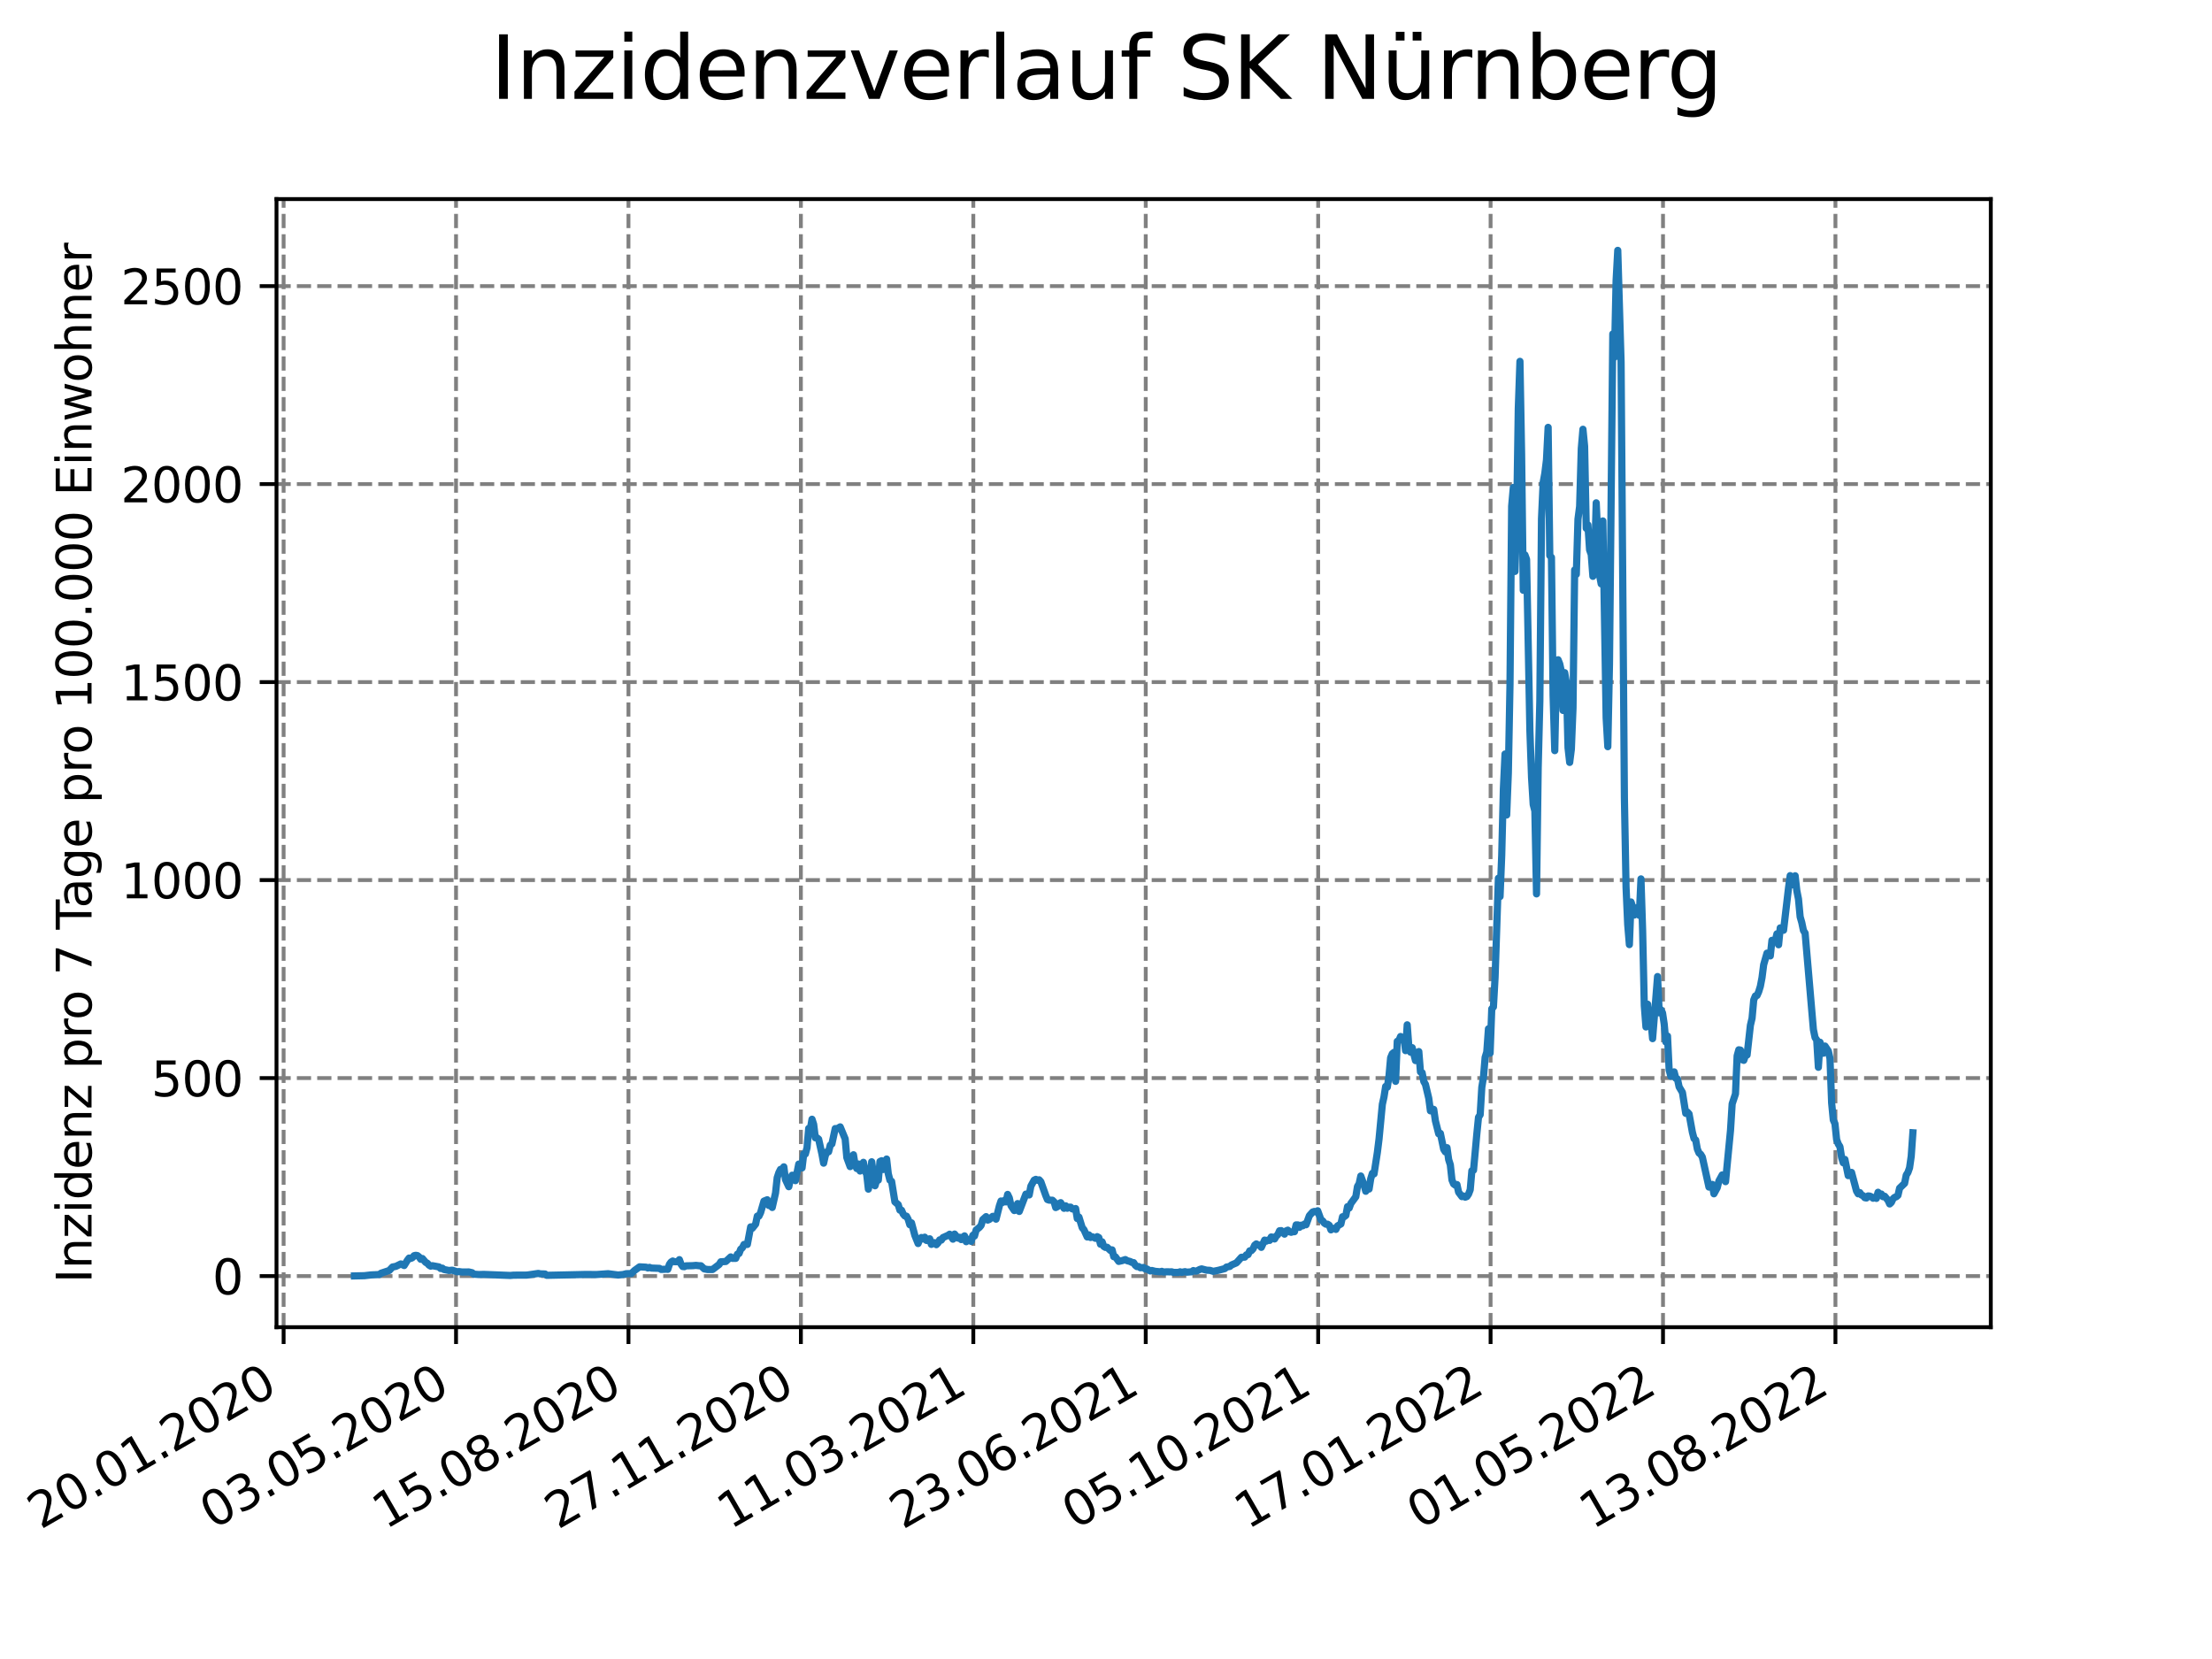 <?xml version="1.0" encoding="utf-8" standalone="no"?>
<!DOCTYPE svg PUBLIC "-//W3C//DTD SVG 1.1//EN"
  "http://www.w3.org/Graphics/SVG/1.1/DTD/svg11.dtd">
<svg xmlns:xlink="http://www.w3.org/1999/xlink" width="460.8pt" height="345.6pt" viewBox="0 0 460.8 345.6" xmlns="http://www.w3.org/2000/svg" version="1.1">
 <defs>
  <style type="text/css">*{stroke-linejoin: round; stroke-linecap: butt}</style>
 </defs>
 <g id="figure_1">
  <g id="patch_1">
   <path d="M 0 345.6 
L 460.8 345.6 
L 460.8 0 
L 0 0 
z
" style="fill: #ffffff"/>
  </g>
  <g id="axes_1">
   <g id="patch_2">
    <path d="M 57.6 276.48 
L 414.72 276.48 
L 414.72 41.472 
L 57.6 41.472 
z
" style="fill: #ffffff"/>
   </g>
   <g id="matplotlib.axis_1">
    <g id="xtick_1">
     <g id="line2d_1">
      <path d="M 59.082 276.48 
L 59.082 41.472 
" clip-path="url(#p23ac01b1e4)" style="fill: none; stroke-dasharray: 2.96,1.28; stroke-dashoffset: 0; stroke: #808080; stroke-width: 0.8"/>
     </g>
     <g id="line2d_2">
      <defs>
       <path id="m2b9b65c27c" d="M 0 0 
L 0 3.5 
" style="stroke: #000000; stroke-width: 0.8"/>
      </defs>
      <g>
       <use xlink:href="#m2b9b65c27c" x="59.082" y="276.48" style="stroke: #000000; stroke-width: 0.8"/>
      </g>
     </g>
     <g id="text_1">
      <!-- 20.01.2020 -->
      <g transform="translate(8.457 318.689) rotate(-30) scale(0.1 -0.1)">
       <defs>
        <path id="DejaVuSans-32" d="M 1228 531 
L 3431 531 
L 3431 0 
L 469 0 
L 469 531 
Q 828 903 1448 1529 
Q 2069 2156 2228 2338 
Q 2531 2678 2651 2914 
Q 2772 3150 2772 3378 
Q 2772 3750 2511 3984 
Q 2250 4219 1831 4219 
Q 1534 4219 1204 4116 
Q 875 4013 500 3803 
L 500 4441 
Q 881 4594 1212 4672 
Q 1544 4750 1819 4750 
Q 2544 4750 2975 4387 
Q 3406 4025 3406 3419 
Q 3406 3131 3298 2873 
Q 3191 2616 2906 2266 
Q 2828 2175 2409 1742 
Q 1991 1309 1228 531 
z
" transform="scale(0.016)"/>
        <path id="DejaVuSans-30" d="M 2034 4250 
Q 1547 4250 1301 3770 
Q 1056 3291 1056 2328 
Q 1056 1369 1301 889 
Q 1547 409 2034 409 
Q 2525 409 2770 889 
Q 3016 1369 3016 2328 
Q 3016 3291 2770 3770 
Q 2525 4250 2034 4250 
z
M 2034 4750 
Q 2819 4750 3233 4129 
Q 3647 3509 3647 2328 
Q 3647 1150 3233 529 
Q 2819 -91 2034 -91 
Q 1250 -91 836 529 
Q 422 1150 422 2328 
Q 422 3509 836 4129 
Q 1250 4750 2034 4750 
z
" transform="scale(0.016)"/>
        <path id="DejaVuSans-2e" d="M 684 794 
L 1344 794 
L 1344 0 
L 684 0 
L 684 794 
z
" transform="scale(0.016)"/>
        <path id="DejaVuSans-31" d="M 794 531 
L 1825 531 
L 1825 4091 
L 703 3866 
L 703 4441 
L 1819 4666 
L 2450 4666 
L 2450 531 
L 3481 531 
L 3481 0 
L 794 0 
L 794 531 
z
" transform="scale(0.016)"/>
       </defs>
       <use xlink:href="#DejaVuSans-32"/>
       <use xlink:href="#DejaVuSans-30" x="63.623"/>
       <use xlink:href="#DejaVuSans-2e" x="127.246"/>
       <use xlink:href="#DejaVuSans-30" x="159.033"/>
       <use xlink:href="#DejaVuSans-31" x="222.656"/>
       <use xlink:href="#DejaVuSans-2e" x="286.279"/>
       <use xlink:href="#DejaVuSans-32" x="318.066"/>
       <use xlink:href="#DejaVuSans-30" x="381.689"/>
       <use xlink:href="#DejaVuSans-32" x="445.312"/>
       <use xlink:href="#DejaVuSans-30" x="508.936"/>
      </g>
     </g>
    </g>
    <g id="xtick_2">
     <g id="line2d_3">
      <path d="M 95.001 276.48 
L 95.001 41.472 
" clip-path="url(#p23ac01b1e4)" style="fill: none; stroke-dasharray: 2.96,1.28; stroke-dashoffset: 0; stroke: #808080; stroke-width: 0.8"/>
     </g>
     <g id="line2d_4">
      <g>
       <use xlink:href="#m2b9b65c27c" x="95.001" y="276.48" style="stroke: #000000; stroke-width: 0.8"/>
      </g>
     </g>
     <g id="text_2">
      <!-- 03.05.2020 -->
      <g transform="translate(44.376 318.689) rotate(-30) scale(0.1 -0.1)">
       <defs>
        <path id="DejaVuSans-33" d="M 2597 2516 
Q 3050 2419 3304 2112 
Q 3559 1806 3559 1356 
Q 3559 666 3084 287 
Q 2609 -91 1734 -91 
Q 1441 -91 1130 -33 
Q 819 25 488 141 
L 488 750 
Q 750 597 1062 519 
Q 1375 441 1716 441 
Q 2309 441 2620 675 
Q 2931 909 2931 1356 
Q 2931 1769 2642 2001 
Q 2353 2234 1838 2234 
L 1294 2234 
L 1294 2753 
L 1863 2753 
Q 2328 2753 2575 2939 
Q 2822 3125 2822 3475 
Q 2822 3834 2567 4026 
Q 2313 4219 1838 4219 
Q 1578 4219 1281 4162 
Q 984 4106 628 3988 
L 628 4550 
Q 988 4650 1302 4700 
Q 1616 4750 1894 4750 
Q 2613 4750 3031 4423 
Q 3450 4097 3450 3541 
Q 3450 3153 3228 2886 
Q 3006 2619 2597 2516 
z
" transform="scale(0.016)"/>
        <path id="DejaVuSans-35" d="M 691 4666 
L 3169 4666 
L 3169 4134 
L 1269 4134 
L 1269 2991 
Q 1406 3038 1543 3061 
Q 1681 3084 1819 3084 
Q 2600 3084 3056 2656 
Q 3513 2228 3513 1497 
Q 3513 744 3044 326 
Q 2575 -91 1722 -91 
Q 1428 -91 1123 -41 
Q 819 9 494 109 
L 494 744 
Q 775 591 1075 516 
Q 1375 441 1709 441 
Q 2250 441 2565 725 
Q 2881 1009 2881 1497 
Q 2881 1984 2565 2268 
Q 2250 2553 1709 2553 
Q 1456 2553 1204 2497 
Q 953 2441 691 2322 
L 691 4666 
z
" transform="scale(0.016)"/>
       </defs>
       <use xlink:href="#DejaVuSans-30"/>
       <use xlink:href="#DejaVuSans-33" x="63.623"/>
       <use xlink:href="#DejaVuSans-2e" x="127.246"/>
       <use xlink:href="#DejaVuSans-30" x="159.033"/>
       <use xlink:href="#DejaVuSans-35" x="222.656"/>
       <use xlink:href="#DejaVuSans-2e" x="286.279"/>
       <use xlink:href="#DejaVuSans-32" x="318.066"/>
       <use xlink:href="#DejaVuSans-30" x="381.689"/>
       <use xlink:href="#DejaVuSans-32" x="445.312"/>
       <use xlink:href="#DejaVuSans-30" x="508.936"/>
      </g>
     </g>
    </g>
    <g id="xtick_3">
     <g id="line2d_5">
      <path d="M 130.921 276.48 
L 130.921 41.472 
" clip-path="url(#p23ac01b1e4)" style="fill: none; stroke-dasharray: 2.96,1.28; stroke-dashoffset: 0; stroke: #808080; stroke-width: 0.8"/>
     </g>
     <g id="line2d_6">
      <g>
       <use xlink:href="#m2b9b65c27c" x="130.921" y="276.48" style="stroke: #000000; stroke-width: 0.8"/>
      </g>
     </g>
     <g id="text_3">
      <!-- 15.08.2020 -->
      <g transform="translate(80.295 318.689) rotate(-30) scale(0.1 -0.1)">
       <defs>
        <path id="DejaVuSans-38" d="M 2034 2216 
Q 1584 2216 1326 1975 
Q 1069 1734 1069 1313 
Q 1069 891 1326 650 
Q 1584 409 2034 409 
Q 2484 409 2743 651 
Q 3003 894 3003 1313 
Q 3003 1734 2745 1975 
Q 2488 2216 2034 2216 
z
M 1403 2484 
Q 997 2584 770 2862 
Q 544 3141 544 3541 
Q 544 4100 942 4425 
Q 1341 4750 2034 4750 
Q 2731 4750 3128 4425 
Q 3525 4100 3525 3541 
Q 3525 3141 3298 2862 
Q 3072 2584 2669 2484 
Q 3125 2378 3379 2068 
Q 3634 1759 3634 1313 
Q 3634 634 3220 271 
Q 2806 -91 2034 -91 
Q 1263 -91 848 271 
Q 434 634 434 1313 
Q 434 1759 690 2068 
Q 947 2378 1403 2484 
z
M 1172 3481 
Q 1172 3119 1398 2916 
Q 1625 2713 2034 2713 
Q 2441 2713 2670 2916 
Q 2900 3119 2900 3481 
Q 2900 3844 2670 4047 
Q 2441 4250 2034 4250 
Q 1625 4250 1398 4047 
Q 1172 3844 1172 3481 
z
" transform="scale(0.016)"/>
       </defs>
       <use xlink:href="#DejaVuSans-31"/>
       <use xlink:href="#DejaVuSans-35" x="63.623"/>
       <use xlink:href="#DejaVuSans-2e" x="127.246"/>
       <use xlink:href="#DejaVuSans-30" x="159.033"/>
       <use xlink:href="#DejaVuSans-38" x="222.656"/>
       <use xlink:href="#DejaVuSans-2e" x="286.279"/>
       <use xlink:href="#DejaVuSans-32" x="318.066"/>
       <use xlink:href="#DejaVuSans-30" x="381.689"/>
       <use xlink:href="#DejaVuSans-32" x="445.312"/>
       <use xlink:href="#DejaVuSans-30" x="508.936"/>
      </g>
     </g>
    </g>
    <g id="xtick_4">
     <g id="line2d_7">
      <path d="M 166.84 276.48 
L 166.84 41.472 
" clip-path="url(#p23ac01b1e4)" style="fill: none; stroke-dasharray: 2.96,1.28; stroke-dashoffset: 0; stroke: #808080; stroke-width: 0.8"/>
     </g>
     <g id="line2d_8">
      <g>
       <use xlink:href="#m2b9b65c27c" x="166.84" y="276.48" style="stroke: #000000; stroke-width: 0.8"/>
      </g>
     </g>
     <g id="text_4">
      <!-- 27.11.2020 -->
      <g transform="translate(116.215 318.689) rotate(-30) scale(0.1 -0.1)">
       <defs>
        <path id="DejaVuSans-37" d="M 525 4666 
L 3525 4666 
L 3525 4397 
L 1831 0 
L 1172 0 
L 2766 4134 
L 525 4134 
L 525 4666 
z
" transform="scale(0.016)"/>
       </defs>
       <use xlink:href="#DejaVuSans-32"/>
       <use xlink:href="#DejaVuSans-37" x="63.623"/>
       <use xlink:href="#DejaVuSans-2e" x="127.246"/>
       <use xlink:href="#DejaVuSans-31" x="159.033"/>
       <use xlink:href="#DejaVuSans-31" x="222.656"/>
       <use xlink:href="#DejaVuSans-2e" x="286.279"/>
       <use xlink:href="#DejaVuSans-32" x="318.066"/>
       <use xlink:href="#DejaVuSans-30" x="381.689"/>
       <use xlink:href="#DejaVuSans-32" x="445.312"/>
       <use xlink:href="#DejaVuSans-30" x="508.936"/>
      </g>
     </g>
    </g>
    <g id="xtick_5">
     <g id="line2d_9">
      <path d="M 202.759 276.48 
L 202.759 41.472 
" clip-path="url(#p23ac01b1e4)" style="fill: none; stroke-dasharray: 2.96,1.28; stroke-dashoffset: 0; stroke: #808080; stroke-width: 0.8"/>
     </g>
     <g id="line2d_10">
      <g>
       <use xlink:href="#m2b9b65c27c" x="202.759" y="276.48" style="stroke: #000000; stroke-width: 0.8"/>
      </g>
     </g>
     <g id="text_5">
      <!-- 11.03.2021 -->
      <g transform="translate(152.134 318.689) rotate(-30) scale(0.1 -0.1)">
       <use xlink:href="#DejaVuSans-31"/>
       <use xlink:href="#DejaVuSans-31" x="63.623"/>
       <use xlink:href="#DejaVuSans-2e" x="127.246"/>
       <use xlink:href="#DejaVuSans-30" x="159.033"/>
       <use xlink:href="#DejaVuSans-33" x="222.656"/>
       <use xlink:href="#DejaVuSans-2e" x="286.279"/>
       <use xlink:href="#DejaVuSans-32" x="318.066"/>
       <use xlink:href="#DejaVuSans-30" x="381.689"/>
       <use xlink:href="#DejaVuSans-32" x="445.312"/>
       <use xlink:href="#DejaVuSans-31" x="508.936"/>
      </g>
     </g>
    </g>
    <g id="xtick_6">
     <g id="line2d_11">
      <path d="M 238.678 276.48 
L 238.678 41.472 
" clip-path="url(#p23ac01b1e4)" style="fill: none; stroke-dasharray: 2.96,1.28; stroke-dashoffset: 0; stroke: #808080; stroke-width: 0.8"/>
     </g>
     <g id="line2d_12">
      <g>
       <use xlink:href="#m2b9b65c27c" x="238.678" y="276.48" style="stroke: #000000; stroke-width: 0.8"/>
      </g>
     </g>
     <g id="text_6">
      <!-- 23.06.2021 -->
      <g transform="translate(188.053 318.689) rotate(-30) scale(0.1 -0.1)">
       <defs>
        <path id="DejaVuSans-36" d="M 2113 2584 
Q 1688 2584 1439 2293 
Q 1191 2003 1191 1497 
Q 1191 994 1439 701 
Q 1688 409 2113 409 
Q 2538 409 2786 701 
Q 3034 994 3034 1497 
Q 3034 2003 2786 2293 
Q 2538 2584 2113 2584 
z
M 3366 4563 
L 3366 3988 
Q 3128 4100 2886 4159 
Q 2644 4219 2406 4219 
Q 1781 4219 1451 3797 
Q 1122 3375 1075 2522 
Q 1259 2794 1537 2939 
Q 1816 3084 2150 3084 
Q 2853 3084 3261 2657 
Q 3669 2231 3669 1497 
Q 3669 778 3244 343 
Q 2819 -91 2113 -91 
Q 1303 -91 875 529 
Q 447 1150 447 2328 
Q 447 3434 972 4092 
Q 1497 4750 2381 4750 
Q 2619 4750 2861 4703 
Q 3103 4656 3366 4563 
z
" transform="scale(0.016)"/>
       </defs>
       <use xlink:href="#DejaVuSans-32"/>
       <use xlink:href="#DejaVuSans-33" x="63.623"/>
       <use xlink:href="#DejaVuSans-2e" x="127.246"/>
       <use xlink:href="#DejaVuSans-30" x="159.033"/>
       <use xlink:href="#DejaVuSans-36" x="222.656"/>
       <use xlink:href="#DejaVuSans-2e" x="286.279"/>
       <use xlink:href="#DejaVuSans-32" x="318.066"/>
       <use xlink:href="#DejaVuSans-30" x="381.689"/>
       <use xlink:href="#DejaVuSans-32" x="445.312"/>
       <use xlink:href="#DejaVuSans-31" x="508.936"/>
      </g>
     </g>
    </g>
    <g id="xtick_7">
     <g id="line2d_13">
      <path d="M 274.598 276.48 
L 274.598 41.472 
" clip-path="url(#p23ac01b1e4)" style="fill: none; stroke-dasharray: 2.96,1.28; stroke-dashoffset: 0; stroke: #808080; stroke-width: 0.8"/>
     </g>
     <g id="line2d_14">
      <g>
       <use xlink:href="#m2b9b65c27c" x="274.598" y="276.48" style="stroke: #000000; stroke-width: 0.8"/>
      </g>
     </g>
     <g id="text_7">
      <!-- 05.10.2021 -->
      <g transform="translate(223.972 318.689) rotate(-30) scale(0.1 -0.1)">
       <use xlink:href="#DejaVuSans-30"/>
       <use xlink:href="#DejaVuSans-35" x="63.623"/>
       <use xlink:href="#DejaVuSans-2e" x="127.246"/>
       <use xlink:href="#DejaVuSans-31" x="159.033"/>
       <use xlink:href="#DejaVuSans-30" x="222.656"/>
       <use xlink:href="#DejaVuSans-2e" x="286.279"/>
       <use xlink:href="#DejaVuSans-32" x="318.066"/>
       <use xlink:href="#DejaVuSans-30" x="381.689"/>
       <use xlink:href="#DejaVuSans-32" x="445.312"/>
       <use xlink:href="#DejaVuSans-31" x="508.936"/>
      </g>
     </g>
    </g>
    <g id="xtick_8">
     <g id="line2d_15">
      <path d="M 310.517 276.48 
L 310.517 41.472 
" clip-path="url(#p23ac01b1e4)" style="fill: none; stroke-dasharray: 2.96,1.28; stroke-dashoffset: 0; stroke: #808080; stroke-width: 0.8"/>
     </g>
     <g id="line2d_16">
      <g>
       <use xlink:href="#m2b9b65c27c" x="310.517" y="276.48" style="stroke: #000000; stroke-width: 0.8"/>
      </g>
     </g>
     <g id="text_8">
      <!-- 17.01.2022 -->
      <g transform="translate(259.892 318.689) rotate(-30) scale(0.1 -0.1)">
       <use xlink:href="#DejaVuSans-31"/>
       <use xlink:href="#DejaVuSans-37" x="63.623"/>
       <use xlink:href="#DejaVuSans-2e" x="127.246"/>
       <use xlink:href="#DejaVuSans-30" x="159.033"/>
       <use xlink:href="#DejaVuSans-31" x="222.656"/>
       <use xlink:href="#DejaVuSans-2e" x="286.279"/>
       <use xlink:href="#DejaVuSans-32" x="318.066"/>
       <use xlink:href="#DejaVuSans-30" x="381.689"/>
       <use xlink:href="#DejaVuSans-32" x="445.312"/>
       <use xlink:href="#DejaVuSans-32" x="508.936"/>
      </g>
     </g>
    </g>
    <g id="xtick_9">
     <g id="line2d_17">
      <path d="M 346.436 276.48 
L 346.436 41.472 
" clip-path="url(#p23ac01b1e4)" style="fill: none; stroke-dasharray: 2.96,1.28; stroke-dashoffset: 0; stroke: #808080; stroke-width: 0.8"/>
     </g>
     <g id="line2d_18">
      <g>
       <use xlink:href="#m2b9b65c27c" x="346.436" y="276.48" style="stroke: #000000; stroke-width: 0.8"/>
      </g>
     </g>
     <g id="text_9">
      <!-- 01.05.2022 -->
      <g transform="translate(295.811 318.689) rotate(-30) scale(0.1 -0.1)">
       <use xlink:href="#DejaVuSans-30"/>
       <use xlink:href="#DejaVuSans-31" x="63.623"/>
       <use xlink:href="#DejaVuSans-2e" x="127.246"/>
       <use xlink:href="#DejaVuSans-30" x="159.033"/>
       <use xlink:href="#DejaVuSans-35" x="222.656"/>
       <use xlink:href="#DejaVuSans-2e" x="286.279"/>
       <use xlink:href="#DejaVuSans-32" x="318.066"/>
       <use xlink:href="#DejaVuSans-30" x="381.689"/>
       <use xlink:href="#DejaVuSans-32" x="445.312"/>
       <use xlink:href="#DejaVuSans-32" x="508.936"/>
      </g>
     </g>
    </g>
    <g id="xtick_10">
     <g id="line2d_19">
      <path d="M 382.355 276.48 
L 382.355 41.472 
" clip-path="url(#p23ac01b1e4)" style="fill: none; stroke-dasharray: 2.96,1.28; stroke-dashoffset: 0; stroke: #808080; stroke-width: 0.8"/>
     </g>
     <g id="line2d_20">
      <g>
       <use xlink:href="#m2b9b65c27c" x="382.355" y="276.48" style="stroke: #000000; stroke-width: 0.8"/>
      </g>
     </g>
     <g id="text_10">
      <!-- 13.08.2022 -->
      <g transform="translate(331.73 318.689) rotate(-30) scale(0.1 -0.1)">
       <use xlink:href="#DejaVuSans-31"/>
       <use xlink:href="#DejaVuSans-33" x="63.623"/>
       <use xlink:href="#DejaVuSans-2e" x="127.246"/>
       <use xlink:href="#DejaVuSans-30" x="159.033"/>
       <use xlink:href="#DejaVuSans-38" x="222.656"/>
       <use xlink:href="#DejaVuSans-2e" x="286.279"/>
       <use xlink:href="#DejaVuSans-32" x="318.066"/>
       <use xlink:href="#DejaVuSans-30" x="381.689"/>
       <use xlink:href="#DejaVuSans-32" x="445.312"/>
       <use xlink:href="#DejaVuSans-32" x="508.936"/>
      </g>
     </g>
    </g>
   </g>
   <g id="matplotlib.axis_2">
    <g id="ytick_1">
     <g id="line2d_21">
      <path d="M 57.6 265.83 
L 414.72 265.83 
" clip-path="url(#p23ac01b1e4)" style="fill: none; stroke-dasharray: 2.96,1.28; stroke-dashoffset: 0; stroke: #808080; stroke-width: 0.8"/>
     </g>
     <g id="line2d_22">
      <defs>
       <path id="m6367fb0489" d="M 0 0 
L -3.5 0 
" style="stroke: #000000; stroke-width: 0.8"/>
      </defs>
      <g>
       <use xlink:href="#m6367fb0489" x="57.6" y="265.83" style="stroke: #000000; stroke-width: 0.8"/>
      </g>
     </g>
     <g id="text_11">
      <!-- 0 -->
      <g transform="translate(44.237 269.629) scale(0.1 -0.1)">
       <use xlink:href="#DejaVuSans-30"/>
      </g>
     </g>
    </g>
    <g id="ytick_2">
     <g id="line2d_23">
      <path d="M 57.6 224.583 
L 414.72 224.583 
" clip-path="url(#p23ac01b1e4)" style="fill: none; stroke-dasharray: 2.96,1.28; stroke-dashoffset: 0; stroke: #808080; stroke-width: 0.8"/>
     </g>
     <g id="line2d_24">
      <g>
       <use xlink:href="#m6367fb0489" x="57.6" y="224.583" style="stroke: #000000; stroke-width: 0.8"/>
      </g>
     </g>
     <g id="text_12">
      <!-- 500 -->
      <g transform="translate(31.512 228.383) scale(0.1 -0.1)">
       <use xlink:href="#DejaVuSans-35"/>
       <use xlink:href="#DejaVuSans-30" x="63.623"/>
       <use xlink:href="#DejaVuSans-30" x="127.246"/>
      </g>
     </g>
    </g>
    <g id="ytick_3">
     <g id="line2d_25">
      <path d="M 57.6 183.337 
L 414.72 183.337 
" clip-path="url(#p23ac01b1e4)" style="fill: none; stroke-dasharray: 2.96,1.28; stroke-dashoffset: 0; stroke: #808080; stroke-width: 0.8"/>
     </g>
     <g id="line2d_26">
      <g>
       <use xlink:href="#m6367fb0489" x="57.6" y="183.337" style="stroke: #000000; stroke-width: 0.8"/>
      </g>
     </g>
     <g id="text_13">
      <!-- 1000 -->
      <g transform="translate(25.15 187.136) scale(0.1 -0.1)">
       <use xlink:href="#DejaVuSans-31"/>
       <use xlink:href="#DejaVuSans-30" x="63.623"/>
       <use xlink:href="#DejaVuSans-30" x="127.246"/>
       <use xlink:href="#DejaVuSans-30" x="190.869"/>
      </g>
     </g>
    </g>
    <g id="ytick_4">
     <g id="line2d_27">
      <path d="M 57.6 142.091 
L 414.72 142.091 
" clip-path="url(#p23ac01b1e4)" style="fill: none; stroke-dasharray: 2.96,1.28; stroke-dashoffset: 0; stroke: #808080; stroke-width: 0.8"/>
     </g>
     <g id="line2d_28">
      <g>
       <use xlink:href="#m6367fb0489" x="57.6" y="142.091" style="stroke: #000000; stroke-width: 0.8"/>
      </g>
     </g>
     <g id="text_14">
      <!-- 1500 -->
      <g transform="translate(25.15 145.89) scale(0.1 -0.1)">
       <use xlink:href="#DejaVuSans-31"/>
       <use xlink:href="#DejaVuSans-35" x="63.623"/>
       <use xlink:href="#DejaVuSans-30" x="127.246"/>
       <use xlink:href="#DejaVuSans-30" x="190.869"/>
      </g>
     </g>
    </g>
    <g id="ytick_5">
     <g id="line2d_29">
      <path d="M 57.6 100.844 
L 414.72 100.844 
" clip-path="url(#p23ac01b1e4)" style="fill: none; stroke-dasharray: 2.96,1.28; stroke-dashoffset: 0; stroke: #808080; stroke-width: 0.8"/>
     </g>
     <g id="line2d_30">
      <g>
       <use xlink:href="#m6367fb0489" x="57.6" y="100.844" style="stroke: #000000; stroke-width: 0.8"/>
      </g>
     </g>
     <g id="text_15">
      <!-- 2000 -->
      <g transform="translate(25.15 104.643) scale(0.1 -0.1)">
       <use xlink:href="#DejaVuSans-32"/>
       <use xlink:href="#DejaVuSans-30" x="63.623"/>
       <use xlink:href="#DejaVuSans-30" x="127.246"/>
       <use xlink:href="#DejaVuSans-30" x="190.869"/>
      </g>
     </g>
    </g>
    <g id="ytick_6">
     <g id="line2d_31">
      <path d="M 57.6 59.598 
L 414.72 59.598 
" clip-path="url(#p23ac01b1e4)" style="fill: none; stroke-dasharray: 2.96,1.28; stroke-dashoffset: 0; stroke: #808080; stroke-width: 0.8"/>
     </g>
     <g id="line2d_32">
      <g>
       <use xlink:href="#m6367fb0489" x="57.6" y="59.598" style="stroke: #000000; stroke-width: 0.8"/>
      </g>
     </g>
     <g id="text_16">
      <!-- 2500 -->
      <g transform="translate(25.15 63.397) scale(0.1 -0.1)">
       <use xlink:href="#DejaVuSans-32"/>
       <use xlink:href="#DejaVuSans-35" x="63.623"/>
       <use xlink:href="#DejaVuSans-30" x="127.246"/>
       <use xlink:href="#DejaVuSans-30" x="190.869"/>
      </g>
     </g>
    </g>
    <g id="text_17">
     <!-- Inzidenz pro 7 Tage pro 100.000 Einwohner -->
     <g transform="translate(19.07 267.301) rotate(-90) scale(0.1 -0.1)">
      <defs>
       <path id="DejaVuSans-49" d="M 628 4666 
L 1259 4666 
L 1259 0 
L 628 0 
L 628 4666 
z
" transform="scale(0.016)"/>
       <path id="DejaVuSans-6e" d="M 3513 2113 
L 3513 0 
L 2938 0 
L 2938 2094 
Q 2938 2591 2744 2837 
Q 2550 3084 2163 3084 
Q 1697 3084 1428 2787 
Q 1159 2491 1159 1978 
L 1159 0 
L 581 0 
L 581 3500 
L 1159 3500 
L 1159 2956 
Q 1366 3272 1645 3428 
Q 1925 3584 2291 3584 
Q 2894 3584 3203 3211 
Q 3513 2838 3513 2113 
z
" transform="scale(0.016)"/>
       <path id="DejaVuSans-7a" d="M 353 3500 
L 3084 3500 
L 3084 2975 
L 922 459 
L 3084 459 
L 3084 0 
L 275 0 
L 275 525 
L 2438 3041 
L 353 3041 
L 353 3500 
z
" transform="scale(0.016)"/>
       <path id="DejaVuSans-69" d="M 603 3500 
L 1178 3500 
L 1178 0 
L 603 0 
L 603 3500 
z
M 603 4863 
L 1178 4863 
L 1178 4134 
L 603 4134 
L 603 4863 
z
" transform="scale(0.016)"/>
       <path id="DejaVuSans-64" d="M 2906 2969 
L 2906 4863 
L 3481 4863 
L 3481 0 
L 2906 0 
L 2906 525 
Q 2725 213 2448 61 
Q 2172 -91 1784 -91 
Q 1150 -91 751 415 
Q 353 922 353 1747 
Q 353 2572 751 3078 
Q 1150 3584 1784 3584 
Q 2172 3584 2448 3432 
Q 2725 3281 2906 2969 
z
M 947 1747 
Q 947 1113 1208 752 
Q 1469 391 1925 391 
Q 2381 391 2643 752 
Q 2906 1113 2906 1747 
Q 2906 2381 2643 2742 
Q 2381 3103 1925 3103 
Q 1469 3103 1208 2742 
Q 947 2381 947 1747 
z
" transform="scale(0.016)"/>
       <path id="DejaVuSans-65" d="M 3597 1894 
L 3597 1613 
L 953 1613 
Q 991 1019 1311 708 
Q 1631 397 2203 397 
Q 2534 397 2845 478 
Q 3156 559 3463 722 
L 3463 178 
Q 3153 47 2828 -22 
Q 2503 -91 2169 -91 
Q 1331 -91 842 396 
Q 353 884 353 1716 
Q 353 2575 817 3079 
Q 1281 3584 2069 3584 
Q 2775 3584 3186 3129 
Q 3597 2675 3597 1894 
z
M 3022 2063 
Q 3016 2534 2758 2815 
Q 2500 3097 2075 3097 
Q 1594 3097 1305 2825 
Q 1016 2553 972 2059 
L 3022 2063 
z
" transform="scale(0.016)"/>
       <path id="DejaVuSans-20" transform="scale(0.016)"/>
       <path id="DejaVuSans-70" d="M 1159 525 
L 1159 -1331 
L 581 -1331 
L 581 3500 
L 1159 3500 
L 1159 2969 
Q 1341 3281 1617 3432 
Q 1894 3584 2278 3584 
Q 2916 3584 3314 3078 
Q 3713 2572 3713 1747 
Q 3713 922 3314 415 
Q 2916 -91 2278 -91 
Q 1894 -91 1617 61 
Q 1341 213 1159 525 
z
M 3116 1747 
Q 3116 2381 2855 2742 
Q 2594 3103 2138 3103 
Q 1681 3103 1420 2742 
Q 1159 2381 1159 1747 
Q 1159 1113 1420 752 
Q 1681 391 2138 391 
Q 2594 391 2855 752 
Q 3116 1113 3116 1747 
z
" transform="scale(0.016)"/>
       <path id="DejaVuSans-72" d="M 2631 2963 
Q 2534 3019 2420 3045 
Q 2306 3072 2169 3072 
Q 1681 3072 1420 2755 
Q 1159 2438 1159 1844 
L 1159 0 
L 581 0 
L 581 3500 
L 1159 3500 
L 1159 2956 
Q 1341 3275 1631 3429 
Q 1922 3584 2338 3584 
Q 2397 3584 2469 3576 
Q 2541 3569 2628 3553 
L 2631 2963 
z
" transform="scale(0.016)"/>
       <path id="DejaVuSans-6f" d="M 1959 3097 
Q 1497 3097 1228 2736 
Q 959 2375 959 1747 
Q 959 1119 1226 758 
Q 1494 397 1959 397 
Q 2419 397 2687 759 
Q 2956 1122 2956 1747 
Q 2956 2369 2687 2733 
Q 2419 3097 1959 3097 
z
M 1959 3584 
Q 2709 3584 3137 3096 
Q 3566 2609 3566 1747 
Q 3566 888 3137 398 
Q 2709 -91 1959 -91 
Q 1206 -91 779 398 
Q 353 888 353 1747 
Q 353 2609 779 3096 
Q 1206 3584 1959 3584 
z
" transform="scale(0.016)"/>
       <path id="DejaVuSans-54" d="M -19 4666 
L 3928 4666 
L 3928 4134 
L 2272 4134 
L 2272 0 
L 1638 0 
L 1638 4134 
L -19 4134 
L -19 4666 
z
" transform="scale(0.016)"/>
       <path id="DejaVuSans-61" d="M 2194 1759 
Q 1497 1759 1228 1600 
Q 959 1441 959 1056 
Q 959 750 1161 570 
Q 1363 391 1709 391 
Q 2188 391 2477 730 
Q 2766 1069 2766 1631 
L 2766 1759 
L 2194 1759 
z
M 3341 1997 
L 3341 0 
L 2766 0 
L 2766 531 
Q 2569 213 2275 61 
Q 1981 -91 1556 -91 
Q 1019 -91 701 211 
Q 384 513 384 1019 
Q 384 1609 779 1909 
Q 1175 2209 1959 2209 
L 2766 2209 
L 2766 2266 
Q 2766 2663 2505 2880 
Q 2244 3097 1772 3097 
Q 1472 3097 1187 3025 
Q 903 2953 641 2809 
L 641 3341 
Q 956 3463 1253 3523 
Q 1550 3584 1831 3584 
Q 2591 3584 2966 3190 
Q 3341 2797 3341 1997 
z
" transform="scale(0.016)"/>
       <path id="DejaVuSans-67" d="M 2906 1791 
Q 2906 2416 2648 2759 
Q 2391 3103 1925 3103 
Q 1463 3103 1205 2759 
Q 947 2416 947 1791 
Q 947 1169 1205 825 
Q 1463 481 1925 481 
Q 2391 481 2648 825 
Q 2906 1169 2906 1791 
z
M 3481 434 
Q 3481 -459 3084 -895 
Q 2688 -1331 1869 -1331 
Q 1566 -1331 1297 -1286 
Q 1028 -1241 775 -1147 
L 775 -588 
Q 1028 -725 1275 -790 
Q 1522 -856 1778 -856 
Q 2344 -856 2625 -561 
Q 2906 -266 2906 331 
L 2906 616 
Q 2728 306 2450 153 
Q 2172 0 1784 0 
Q 1141 0 747 490 
Q 353 981 353 1791 
Q 353 2603 747 3093 
Q 1141 3584 1784 3584 
Q 2172 3584 2450 3431 
Q 2728 3278 2906 2969 
L 2906 3500 
L 3481 3500 
L 3481 434 
z
" transform="scale(0.016)"/>
       <path id="DejaVuSans-45" d="M 628 4666 
L 3578 4666 
L 3578 4134 
L 1259 4134 
L 1259 2753 
L 3481 2753 
L 3481 2222 
L 1259 2222 
L 1259 531 
L 3634 531 
L 3634 0 
L 628 0 
L 628 4666 
z
" transform="scale(0.016)"/>
       <path id="DejaVuSans-77" d="M 269 3500 
L 844 3500 
L 1563 769 
L 2278 3500 
L 2956 3500 
L 3675 769 
L 4391 3500 
L 4966 3500 
L 4050 0 
L 3372 0 
L 2619 2869 
L 1863 0 
L 1184 0 
L 269 3500 
z
" transform="scale(0.016)"/>
       <path id="DejaVuSans-68" d="M 3513 2113 
L 3513 0 
L 2938 0 
L 2938 2094 
Q 2938 2591 2744 2837 
Q 2550 3084 2163 3084 
Q 1697 3084 1428 2787 
Q 1159 2491 1159 1978 
L 1159 0 
L 581 0 
L 581 4863 
L 1159 4863 
L 1159 2956 
Q 1366 3272 1645 3428 
Q 1925 3584 2291 3584 
Q 2894 3584 3203 3211 
Q 3513 2838 3513 2113 
z
" transform="scale(0.016)"/>
      </defs>
      <use xlink:href="#DejaVuSans-49"/>
      <use xlink:href="#DejaVuSans-6e" x="29.492"/>
      <use xlink:href="#DejaVuSans-7a" x="92.871"/>
      <use xlink:href="#DejaVuSans-69" x="145.361"/>
      <use xlink:href="#DejaVuSans-64" x="173.145"/>
      <use xlink:href="#DejaVuSans-65" x="236.621"/>
      <use xlink:href="#DejaVuSans-6e" x="298.145"/>
      <use xlink:href="#DejaVuSans-7a" x="361.523"/>
      <use xlink:href="#DejaVuSans-20" x="414.014"/>
      <use xlink:href="#DejaVuSans-70" x="445.801"/>
      <use xlink:href="#DejaVuSans-72" x="509.277"/>
      <use xlink:href="#DejaVuSans-6f" x="548.141"/>
      <use xlink:href="#DejaVuSans-20" x="609.322"/>
      <use xlink:href="#DejaVuSans-37" x="641.109"/>
      <use xlink:href="#DejaVuSans-20" x="704.732"/>
      <use xlink:href="#DejaVuSans-54" x="736.52"/>
      <use xlink:href="#DejaVuSans-61" x="781.104"/>
      <use xlink:href="#DejaVuSans-67" x="842.383"/>
      <use xlink:href="#DejaVuSans-65" x="905.859"/>
      <use xlink:href="#DejaVuSans-20" x="967.383"/>
      <use xlink:href="#DejaVuSans-70" x="999.17"/>
      <use xlink:href="#DejaVuSans-72" x="1062.646"/>
      <use xlink:href="#DejaVuSans-6f" x="1101.51"/>
      <use xlink:href="#DejaVuSans-20" x="1162.691"/>
      <use xlink:href="#DejaVuSans-31" x="1194.479"/>
      <use xlink:href="#DejaVuSans-30" x="1258.102"/>
      <use xlink:href="#DejaVuSans-30" x="1321.725"/>
      <use xlink:href="#DejaVuSans-2e" x="1385.348"/>
      <use xlink:href="#DejaVuSans-30" x="1417.135"/>
      <use xlink:href="#DejaVuSans-30" x="1480.758"/>
      <use xlink:href="#DejaVuSans-30" x="1544.381"/>
      <use xlink:href="#DejaVuSans-20" x="1608.004"/>
      <use xlink:href="#DejaVuSans-45" x="1639.791"/>
      <use xlink:href="#DejaVuSans-69" x="1702.975"/>
      <use xlink:href="#DejaVuSans-6e" x="1730.758"/>
      <use xlink:href="#DejaVuSans-77" x="1794.137"/>
      <use xlink:href="#DejaVuSans-6f" x="1875.924"/>
      <use xlink:href="#DejaVuSans-68" x="1937.105"/>
      <use xlink:href="#DejaVuSans-6e" x="2000.484"/>
      <use xlink:href="#DejaVuSans-65" x="2063.863"/>
      <use xlink:href="#DejaVuSans-72" x="2125.387"/>
     </g>
    </g>
   </g>
   <g id="line2d_33">
    <path d="M 73.833 265.798 
L 75.905 265.75 
L 77.286 265.591 
L 79.013 265.511 
L 79.359 265.241 
L 81.086 264.668 
L 81.776 263.936 
L 82.467 263.809 
L 83.503 263.299 
L 84.194 263.634 
L 84.885 262.52 
L 85.23 262.074 
L 85.576 262.154 
L 85.921 261.994 
L 86.266 261.581 
L 86.612 261.501 
L 86.957 261.565 
L 87.302 261.835 
L 87.648 262.329 
L 87.993 262.169 
L 88.684 262.981 
L 89.029 263.156 
L 89.375 263.554 
L 89.72 263.761 
L 90.065 263.665 
L 91.447 263.92 
L 91.792 264.254 
L 92.138 264.175 
L 92.483 264.461 
L 93.519 264.668 
L 94.21 264.604 
L 95.246 264.938 
L 95.591 264.891 
L 96.282 264.986 
L 97.664 264.97 
L 98.355 265.129 
L 98.7 265.432 
L 99.736 265.511 
L 100.772 265.48 
L 106.298 265.702 
L 106.989 265.639 
L 109.752 265.623 
L 110.443 265.527 
L 112.17 265.273 
L 112.515 265.368 
L 113.206 265.384 
L 113.551 265.4 
L 113.896 265.671 
L 118.386 265.575 
L 121.84 265.495 
L 122.531 265.495 
L 124.258 265.511 
L 126.675 265.336 
L 128.748 265.607 
L 129.784 265.511 
L 130.475 265.336 
L 131.511 265.304 
L 132.201 264.652 
L 133.238 263.904 
L 134.619 263.984 
L 134.964 264.143 
L 135.31 264.015 
L 135.655 264.159 
L 137.382 264.222 
L 137.728 264.445 
L 138.764 264.397 
L 139.109 264.429 
L 139.454 263.379 
L 139.8 262.901 
L 140.145 262.695 
L 140.491 262.838 
L 141.181 262.838 
L 141.527 262.408 
L 141.872 263.347 
L 142.217 263.84 
L 142.563 263.872 
L 142.908 263.697 
L 144.29 263.665 
L 144.98 263.602 
L 145.671 263.681 
L 146.017 263.681 
L 146.707 264.334 
L 147.398 264.461 
L 148.434 264.461 
L 149.816 263.411 
L 150.161 262.854 
L 151.197 262.79 
L 152.233 261.835 
L 152.579 262.138 
L 153.269 262.138 
L 153.615 261.262 
L 153.96 261.119 
L 154.306 260.228 
L 154.651 259.942 
L 154.996 259.241 
L 155.687 259.241 
L 156.378 255.581 
L 156.723 255.868 
L 157.414 254.992 
L 157.759 253.337 
L 158.105 253.337 
L 158.45 252.605 
L 159.141 250.218 
L 159.832 249.932 
L 160.177 251.125 
L 160.522 251.125 
L 160.868 251.539 
L 161.559 248.515 
L 161.904 245.333 
L 162.249 244.282 
L 162.595 243.598 
L 162.94 243.598 
L 163.285 243.073 
L 163.631 245.73 
L 164.322 247.21 
L 164.667 245.619 
L 165.012 244.823 
L 165.358 244.823 
L 165.703 245.953 
L 166.394 242.5 
L 167.085 243.296 
L 167.43 240.399 
L 167.775 240.399 
L 168.121 239.094 
L 168.466 235.068 
L 168.811 235.195 
L 169.157 233.158 
L 169.502 234.225 
L 169.848 237.026 
L 170.193 237.026 
L 170.538 237.312 
L 171.229 240.431 
L 171.574 242.309 
L 171.92 240.749 
L 172.265 239.938 
L 172.611 239.938 
L 172.956 238.553 
L 173.301 238.299 
L 173.992 235.1 
L 174.337 235.164 
L 175.028 234.75 
L 176.064 237.248 
L 176.41 241.147 
L 177.101 243.025 
L 177.446 241.131 
L 177.791 240.558 
L 178.137 242.675 
L 178.482 243.423 
L 178.827 242.484 
L 179.173 243.948 
L 179.518 242.85 
L 179.864 242.134 
L 180.209 243.9 
L 180.554 244.664 
L 180.9 247.72 
L 181.245 245.778 
L 181.59 242.023 
L 182.281 247.019 
L 182.627 245.874 
L 182.972 245.842 
L 183.317 241.959 
L 183.663 241.8 
L 184.008 243.63 
L 184.699 241.45 
L 185.044 244.505 
L 185.39 245.858 
L 185.735 246.096 
L 186.426 250.361 
L 187.116 250.95 
L 187.462 252.096 
L 187.807 252.112 
L 188.153 252.908 
L 188.498 253.305 
L 188.843 253.353 
L 189.189 254.006 
L 189.534 255.136 
L 189.879 254.738 
L 190.57 257.332 
L 191.261 259.05 
L 191.606 258.159 
L 191.952 257.793 
L 192.297 258.096 
L 192.642 257.729 
L 192.988 258.398 
L 193.333 258.446 
L 193.679 258.064 
L 194.024 259.225 
L 194.369 258.859 
L 194.715 258.875 
L 195.06 259.289 
L 195.405 258.923 
L 195.751 258.286 
L 196.096 258.334 
L 196.442 257.809 
L 197.478 257.348 
L 197.823 257.109 
L 198.514 258.143 
L 198.859 257.077 
L 199.55 257.92 
L 199.895 257.745 
L 200.241 258.223 
L 200.586 257.714 
L 200.932 257.459 
L 201.277 258.668 
L 201.622 258.191 
L 201.968 258.159 
L 202.313 258.605 
L 202.658 257.348 
L 203.004 257.491 
L 203.349 256.234 
L 204.04 255.677 
L 204.385 255.263 
L 204.731 254.069 
L 205.421 253.449 
L 205.767 254.165 
L 206.112 254.022 
L 206.803 253.385 
L 207.494 253.974 
L 208.184 251.221 
L 208.53 250.186 
L 208.875 250.489 
L 209.221 250.075 
L 209.566 250.377 
L 209.911 248.818 
L 210.257 249.55 
L 210.602 251.141 
L 211.293 252.176 
L 211.638 252.08 
L 211.984 250.727 
L 212.329 252.367 
L 213.71 248.754 
L 214.056 248.738 
L 214.401 248.929 
L 214.747 247.099 
L 215.437 245.842 
L 215.783 245.683 
L 216.128 245.874 
L 216.474 245.778 
L 216.819 246.16 
L 217.855 249.056 
L 218.2 249.884 
L 218.546 250.011 
L 219.237 250.027 
L 219.582 250.361 
L 219.927 251.555 
L 220.273 251.38 
L 220.618 250.727 
L 220.963 250.536 
L 221.654 251.714 
L 222 251.189 
L 222.345 251.698 
L 222.69 251.475 
L 223.036 251.475 
L 223.381 251.841 
L 223.726 251.889 
L 224.072 251.762 
L 224.417 253.847 
L 224.763 253.544 
L 225.453 255.772 
L 225.799 256.154 
L 226.489 257.682 
L 226.835 257.252 
L 227.18 257.793 
L 227.526 257.634 
L 228.216 257.968 
L 228.562 257.618 
L 228.907 257.809 
L 229.252 259.194 
L 229.598 258.7 
L 229.943 259.655 
L 230.289 259.862 
L 230.634 259.83 
L 231.325 260.499 
L 231.67 260.371 
L 232.015 261.788 
L 232.361 261.819 
L 233.052 262.774 
L 233.742 262.615 
L 234.433 262.392 
L 234.778 262.615 
L 235.469 262.806 
L 235.815 262.997 
L 236.16 263.029 
L 236.505 263.586 
L 236.851 263.856 
L 237.196 263.84 
L 237.542 264.095 
L 238.232 264.047 
L 238.578 264.35 
L 238.923 264.35 
L 239.614 264.763 
L 239.959 264.668 
L 240.65 264.843 
L 241.686 264.938 
L 242.031 264.843 
L 242.377 264.986 
L 243.068 264.938 
L 243.758 264.954 
L 244.104 264.938 
L 244.449 265.066 
L 245.14 265.066 
L 245.485 265.066 
L 245.831 264.938 
L 246.176 265.05 
L 246.867 264.907 
L 247.212 265.018 
L 248.248 264.938 
L 248.594 264.684 
L 248.939 264.795 
L 249.284 264.779 
L 249.975 264.429 
L 250.32 264.334 
L 251.357 264.604 
L 252.047 264.636 
L 252.738 264.843 
L 253.774 264.636 
L 254.81 264.366 
L 255.156 264.27 
L 255.501 263.952 
L 256.192 263.824 
L 256.537 263.522 
L 257.573 263.077 
L 258.61 261.915 
L 259.3 261.883 
L 259.646 261.406 
L 259.991 261.358 
L 260.336 260.578 
L 260.682 260.53 
L 261.027 260.164 
L 261.373 259.4 
L 261.718 259.13 
L 262.063 259.353 
L 262.409 259.369 
L 262.754 259.846 
L 263.445 258.334 
L 263.79 258.557 
L 264.136 258.334 
L 264.481 258.398 
L 264.826 257.682 
L 265.172 257.745 
L 265.517 258.096 
L 265.862 257.507 
L 266.208 257.188 
L 266.553 256.393 
L 266.899 256.361 
L 267.589 257.093 
L 267.935 256.409 
L 268.28 256.265 
L 268.625 256.6 
L 268.971 256.711 
L 269.316 256.584 
L 269.662 256.584 
L 270.007 255.167 
L 270.352 255.167 
L 270.698 255.677 
L 271.043 255.231 
L 271.388 255.358 
L 271.734 254.992 
L 272.079 255.136 
L 272.77 253.242 
L 273.461 252.478 
L 273.806 252.367 
L 274.151 252.478 
L 274.497 252.223 
L 275.188 254.117 
L 275.533 254.324 
L 275.878 254.801 
L 276.224 255.024 
L 276.569 255.024 
L 276.915 255.263 
L 277.26 256.202 
L 277.605 255.883 
L 277.951 255.883 
L 278.296 256.106 
L 278.641 255.374 
L 279.332 254.976 
L 279.678 253.465 
L 280.023 253.465 
L 280.368 253.194 
L 280.714 251.364 
L 281.059 251.666 
L 281.404 250.711 
L 282.441 249.295 
L 282.786 247.163 
L 283.131 246.59 
L 283.477 244.982 
L 284.167 246.892 
L 284.513 248.165 
L 284.858 247.417 
L 285.204 247.704 
L 285.549 245.539 
L 285.894 244.425 
L 286.24 244.537 
L 286.93 240.065 
L 287.276 237.296 
L 287.967 230.055 
L 288.312 228.512 
L 288.657 226.316 
L 289.003 226.475 
L 289.348 224.167 
L 289.693 220.348 
L 290.039 219.52 
L 290.384 219.234 
L 290.73 225.265 
L 291.075 216.926 
L 291.42 216.751 
L 291.766 215.924 
L 292.111 216.274 
L 292.456 216.051 
L 292.802 218.868 
L 293.147 213.489 
L 293.493 218.104 
L 293.838 219.186 
L 294.183 218.247 
L 294.874 220.937 
L 295.219 220.873 
L 295.565 219.059 
L 295.91 223.308 
L 296.256 223.467 
L 296.601 225.297 
L 296.946 225.886 
L 297.637 228.798 
L 297.983 231.408 
L 298.328 231.01 
L 298.673 231.106 
L 299.019 233.477 
L 299.709 236.198 
L 300.055 236.103 
L 300.746 239.413 
L 301.091 239.954 
L 301.436 239.078 
L 301.782 241.561 
L 302.127 242.643 
L 302.472 245.81 
L 302.818 246.638 
L 303.163 246.892 
L 303.509 246.765 
L 303.854 248.356 
L 304.545 249.279 
L 304.89 249.152 
L 305.235 249.391 
L 305.581 249.263 
L 305.926 248.754 
L 306.272 247.847 
L 306.617 243.884 
L 306.962 243.773 
L 307.653 236.198 
L 307.998 232.761 
L 308.344 232.22 
L 308.689 226.491 
L 309.035 224.39 
L 309.38 220.268 
L 309.725 219.138 
L 310.071 214.316 
L 310.416 219.393 
L 310.761 210.163 
L 311.107 209.765 
L 311.452 203.606 
L 312.143 182.95 
L 312.488 186.77 
L 312.834 178.224 
L 313.179 164.426 
L 313.524 157.074 
L 313.87 169.774 
L 314.215 161.005 
L 314.561 142.513 
L 314.906 105.45 
L 315.251 101.551 
L 315.597 119.04 
L 315.942 108.33 
L 316.288 85.112 
L 316.633 75.277 
L 316.978 94.596 
L 317.324 122.971 
L 317.669 115.587 
L 318.014 116.526 
L 318.705 152.189 
L 319.051 161.976 
L 319.396 167.609 
L 319.741 168.946 
L 320.087 186.213 
L 320.432 160.034 
L 320.777 146.03 
L 321.123 108.06 
L 321.468 100.516 
L 321.814 98.607 
L 322.159 95.806 
L 322.504 89.027 
L 322.85 115.73 
L 323.195 116.112 
L 323.54 144.932 
L 323.886 156.374 
L 324.231 139.935 
L 324.577 137.437 
L 324.922 138.312 
L 325.267 139.903 
L 325.613 148.003 
L 325.958 140.126 
L 326.303 142.211 
L 326.649 155.753 
L 326.994 158.825 
L 327.34 156.088 
L 327.685 147.51 
L 328.03 118.722 
L 328.376 119.645 
L 328.721 108.155 
L 329.066 105.497 
L 329.412 93.451 
L 329.757 89.424 
L 330.103 92.973 
L 330.448 110.065 
L 330.793 109.349 
L 331.139 114.552 
L 331.484 115.507 
L 331.829 120.059 
L 332.175 117.003 
L 332.52 104.75 
L 333.211 119.836 
L 333.556 121.634 
L 333.902 108.521 
L 334.592 149.547 
L 334.938 155.547 
L 335.283 138.36 
L 335.974 69.564 
L 336.319 74.434 
L 336.665 58.456 
L 337.01 52.154 
L 337.701 75.404 
L 338.392 166.273 
L 338.737 184.812 
L 339.082 192.594 
L 339.428 196.779 
L 339.773 187.899 
L 340.119 188.95 
L 340.464 190.621 
L 341.155 189.045 
L 341.5 190.684 
L 341.845 183.093 
L 342.191 193.931 
L 342.536 209.479 
L 342.882 213.935 
L 343.227 209.192 
L 343.572 213.378 
L 343.918 212.566 
L 344.263 216.369 
L 345.299 203.431 
L 345.645 210.99 
L 345.99 210.338 
L 346.335 211.006 
L 346.681 213.314 
L 347.026 217.07 
L 347.371 215.828 
L 347.717 222.91 
L 348.062 224.199 
L 348.408 223.881 
L 348.753 223.292 
L 349.098 224.629 
L 349.444 224.772 
L 349.789 226.411 
L 350.48 227.573 
L 351.171 231.933 
L 351.516 231.663 
L 351.861 232.045 
L 352.552 235.864 
L 352.897 237.185 
L 353.243 237.487 
L 353.588 239.365 
L 353.934 240.192 
L 354.279 240.463 
L 354.624 241.036 
L 356.006 247.29 
L 356.351 247.099 
L 356.697 246.733 
L 357.042 248.69 
L 357.733 247.417 
L 358.078 246.017 
L 358.769 244.76 
L 359.114 245.253 
L 359.46 246.16 
L 360.496 235.466 
L 360.841 229.96 
L 361.532 227.875 
L 361.877 219.95 
L 362.223 218.693 
L 362.568 218.756 
L 362.913 220.762 
L 363.259 220.889 
L 363.604 219.886 
L 363.95 219.775 
L 364.64 213.584 
L 364.986 212.12 
L 365.331 208.317 
L 365.676 207.474 
L 366.022 207.378 
L 366.367 206.598 
L 366.713 205.468 
L 367.058 203.67 
L 367.403 200.965 
L 368.094 198.562 
L 368.785 199.135 
L 369.13 195.888 
L 369.476 196.095 
L 369.821 195.968 
L 370.166 194.536 
L 370.512 196.811 
L 370.857 193.294 
L 371.202 193.358 
L 371.548 193.788 
L 372.584 184.955 
L 372.929 182.409 
L 373.275 184.335 
L 373.62 183.603 
L 373.965 182.441 
L 374.311 185.544 
L 374.656 187.279 
L 375.002 190.987 
L 375.347 192.196 
L 375.692 193.851 
L 376.038 194.392 
L 377.765 214.476 
L 378.11 216.147 
L 378.455 216.64 
L 378.801 222.337 
L 379.146 217.117 
L 379.837 219.409 
L 380.182 217.913 
L 380.873 218.947 
L 381.218 220.491 
L 381.564 229.753 
L 381.909 233.318 
L 382.255 234.081 
L 382.6 237.392 
L 382.945 238.315 
L 383.291 238.872 
L 383.636 241.115 
L 383.981 242.229 
L 384.327 241.529 
L 385.018 244.903 
L 385.363 244.378 
L 385.708 244.235 
L 386.399 246.797 
L 386.744 248.102 
L 387.09 248.69 
L 387.435 248.436 
L 387.781 248.945 
L 388.126 249.088 
L 388.471 249.502 
L 388.817 249.566 
L 389.162 249.136 
L 389.507 249.168 
L 389.853 249.327 
L 390.198 249.613 
L 390.544 249.422 
L 390.889 249.645 
L 391.234 248.372 
L 391.58 248.738 
L 391.925 248.738 
L 392.27 249.295 
L 392.616 249.2 
L 393.307 250.043 
L 393.652 250.807 
L 393.997 250.489 
L 394.343 249.741 
L 394.688 249.422 
L 395.034 249.311 
L 395.379 249.009 
L 395.724 247.513 
L 396.76 246.51 
L 397.106 244.792 
L 397.451 244.25 
L 397.797 243.28 
L 398.142 240.877 
L 398.487 235.975 
L 398.487 235.975 
" clip-path="url(#p23ac01b1e4)" style="fill: none; stroke: #1f77b4; stroke-width: 1.5; stroke-linecap: square"/>
   </g>
   <g id="patch_3">
    <path d="M 57.6 276.48 
L 57.6 41.472 
" style="fill: none; stroke: #000000; stroke-width: 0.8; stroke-linejoin: miter; stroke-linecap: square"/>
   </g>
   <g id="patch_4">
    <path d="M 414.72 276.48 
L 414.72 41.472 
" style="fill: none; stroke: #000000; stroke-width: 0.8; stroke-linejoin: miter; stroke-linecap: square"/>
   </g>
   <g id="patch_5">
    <path d="M 57.6 276.48 
L 414.72 276.48 
" style="fill: none; stroke: #000000; stroke-width: 0.8; stroke-linejoin: miter; stroke-linecap: square"/>
   </g>
   <g id="patch_6">
    <path d="M 57.6 41.472 
L 414.72 41.472 
" style="fill: none; stroke: #000000; stroke-width: 0.8; stroke-linejoin: miter; stroke-linecap: square"/>
   </g>
  </g>
  <g id="text_18">
   <!-- Inzidenzverlauf SK Nürnberg -->
   <g transform="translate(102.16 20.589) scale(0.18 -0.18)">
    <defs>
     <path id="DejaVuSans-76" d="M 191 3500 
L 800 3500 
L 1894 563 
L 2988 3500 
L 3597 3500 
L 2284 0 
L 1503 0 
L 191 3500 
z
" transform="scale(0.016)"/>
     <path id="DejaVuSans-6c" d="M 603 4863 
L 1178 4863 
L 1178 0 
L 603 0 
L 603 4863 
z
" transform="scale(0.016)"/>
     <path id="DejaVuSans-75" d="M 544 1381 
L 544 3500 
L 1119 3500 
L 1119 1403 
Q 1119 906 1312 657 
Q 1506 409 1894 409 
Q 2359 409 2629 706 
Q 2900 1003 2900 1516 
L 2900 3500 
L 3475 3500 
L 3475 0 
L 2900 0 
L 2900 538 
Q 2691 219 2414 64 
Q 2138 -91 1772 -91 
Q 1169 -91 856 284 
Q 544 659 544 1381 
z
M 1991 3584 
L 1991 3584 
z
" transform="scale(0.016)"/>
     <path id="DejaVuSans-66" d="M 2375 4863 
L 2375 4384 
L 1825 4384 
Q 1516 4384 1395 4259 
Q 1275 4134 1275 3809 
L 1275 3500 
L 2222 3500 
L 2222 3053 
L 1275 3053 
L 1275 0 
L 697 0 
L 697 3053 
L 147 3053 
L 147 3500 
L 697 3500 
L 697 3744 
Q 697 4328 969 4595 
Q 1241 4863 1831 4863 
L 2375 4863 
z
" transform="scale(0.016)"/>
     <path id="DejaVuSans-53" d="M 3425 4513 
L 3425 3897 
Q 3066 4069 2747 4153 
Q 2428 4238 2131 4238 
Q 1616 4238 1336 4038 
Q 1056 3838 1056 3469 
Q 1056 3159 1242 3001 
Q 1428 2844 1947 2747 
L 2328 2669 
Q 3034 2534 3370 2195 
Q 3706 1856 3706 1288 
Q 3706 609 3251 259 
Q 2797 -91 1919 -91 
Q 1588 -91 1214 -16 
Q 841 59 441 206 
L 441 856 
Q 825 641 1194 531 
Q 1563 422 1919 422 
Q 2459 422 2753 634 
Q 3047 847 3047 1241 
Q 3047 1584 2836 1778 
Q 2625 1972 2144 2069 
L 1759 2144 
Q 1053 2284 737 2584 
Q 422 2884 422 3419 
Q 422 4038 858 4394 
Q 1294 4750 2059 4750 
Q 2388 4750 2728 4690 
Q 3069 4631 3425 4513 
z
" transform="scale(0.016)"/>
     <path id="DejaVuSans-4b" d="M 628 4666 
L 1259 4666 
L 1259 2694 
L 3353 4666 
L 4166 4666 
L 1850 2491 
L 4331 0 
L 3500 0 
L 1259 2247 
L 1259 0 
L 628 0 
L 628 4666 
z
" transform="scale(0.016)"/>
     <path id="DejaVuSans-4e" d="M 628 4666 
L 1478 4666 
L 3547 763 
L 3547 4666 
L 4159 4666 
L 4159 0 
L 3309 0 
L 1241 3903 
L 1241 0 
L 628 0 
L 628 4666 
z
" transform="scale(0.016)"/>
     <path id="DejaVuSans-fc" d="M 544 1381 
L 544 3500 
L 1119 3500 
L 1119 1403 
Q 1119 906 1312 657 
Q 1506 409 1894 409 
Q 2359 409 2629 706 
Q 2900 1003 2900 1516 
L 2900 3500 
L 3475 3500 
L 3475 0 
L 2900 0 
L 2900 538 
Q 2691 219 2414 64 
Q 2138 -91 1772 -91 
Q 1169 -91 856 284 
Q 544 659 544 1381 
z
M 1991 3584 
L 1991 3584 
z
M 2278 4850 
L 2912 4850 
L 2912 4219 
L 2278 4219 
L 2278 4850 
z
M 1056 4850 
L 1690 4850 
L 1690 4219 
L 1056 4219 
L 1056 4850 
z
" transform="scale(0.016)"/>
     <path id="DejaVuSans-62" d="M 3116 1747 
Q 3116 2381 2855 2742 
Q 2594 3103 2138 3103 
Q 1681 3103 1420 2742 
Q 1159 2381 1159 1747 
Q 1159 1113 1420 752 
Q 1681 391 2138 391 
Q 2594 391 2855 752 
Q 3116 1113 3116 1747 
z
M 1159 2969 
Q 1341 3281 1617 3432 
Q 1894 3584 2278 3584 
Q 2916 3584 3314 3078 
Q 3713 2572 3713 1747 
Q 3713 922 3314 415 
Q 2916 -91 2278 -91 
Q 1894 -91 1617 61 
Q 1341 213 1159 525 
L 1159 0 
L 581 0 
L 581 4863 
L 1159 4863 
L 1159 2969 
z
" transform="scale(0.016)"/>
    </defs>
    <use xlink:href="#DejaVuSans-49"/>
    <use xlink:href="#DejaVuSans-6e" x="29.492"/>
    <use xlink:href="#DejaVuSans-7a" x="92.871"/>
    <use xlink:href="#DejaVuSans-69" x="145.361"/>
    <use xlink:href="#DejaVuSans-64" x="173.145"/>
    <use xlink:href="#DejaVuSans-65" x="236.621"/>
    <use xlink:href="#DejaVuSans-6e" x="298.145"/>
    <use xlink:href="#DejaVuSans-7a" x="361.523"/>
    <use xlink:href="#DejaVuSans-76" x="414.014"/>
    <use xlink:href="#DejaVuSans-65" x="473.193"/>
    <use xlink:href="#DejaVuSans-72" x="534.717"/>
    <use xlink:href="#DejaVuSans-6c" x="575.83"/>
    <use xlink:href="#DejaVuSans-61" x="603.613"/>
    <use xlink:href="#DejaVuSans-75" x="664.893"/>
    <use xlink:href="#DejaVuSans-66" x="728.271"/>
    <use xlink:href="#DejaVuSans-20" x="763.477"/>
    <use xlink:href="#DejaVuSans-53" x="795.264"/>
    <use xlink:href="#DejaVuSans-4b" x="858.74"/>
    <use xlink:href="#DejaVuSans-20" x="924.316"/>
    <use xlink:href="#DejaVuSans-4e" x="956.104"/>
    <use xlink:href="#DejaVuSans-fc" x="1030.908"/>
    <use xlink:href="#DejaVuSans-72" x="1094.287"/>
    <use xlink:href="#DejaVuSans-6e" x="1133.65"/>
    <use xlink:href="#DejaVuSans-62" x="1197.029"/>
    <use xlink:href="#DejaVuSans-65" x="1260.506"/>
    <use xlink:href="#DejaVuSans-72" x="1322.029"/>
    <use xlink:href="#DejaVuSans-67" x="1361.393"/>
   </g>
  </g>
 </g>
 <defs>
  <clipPath id="p23ac01b1e4">
   <rect x="57.6" y="41.472" width="357.12" height="235.008"/>
  </clipPath>
 </defs>
</svg>
